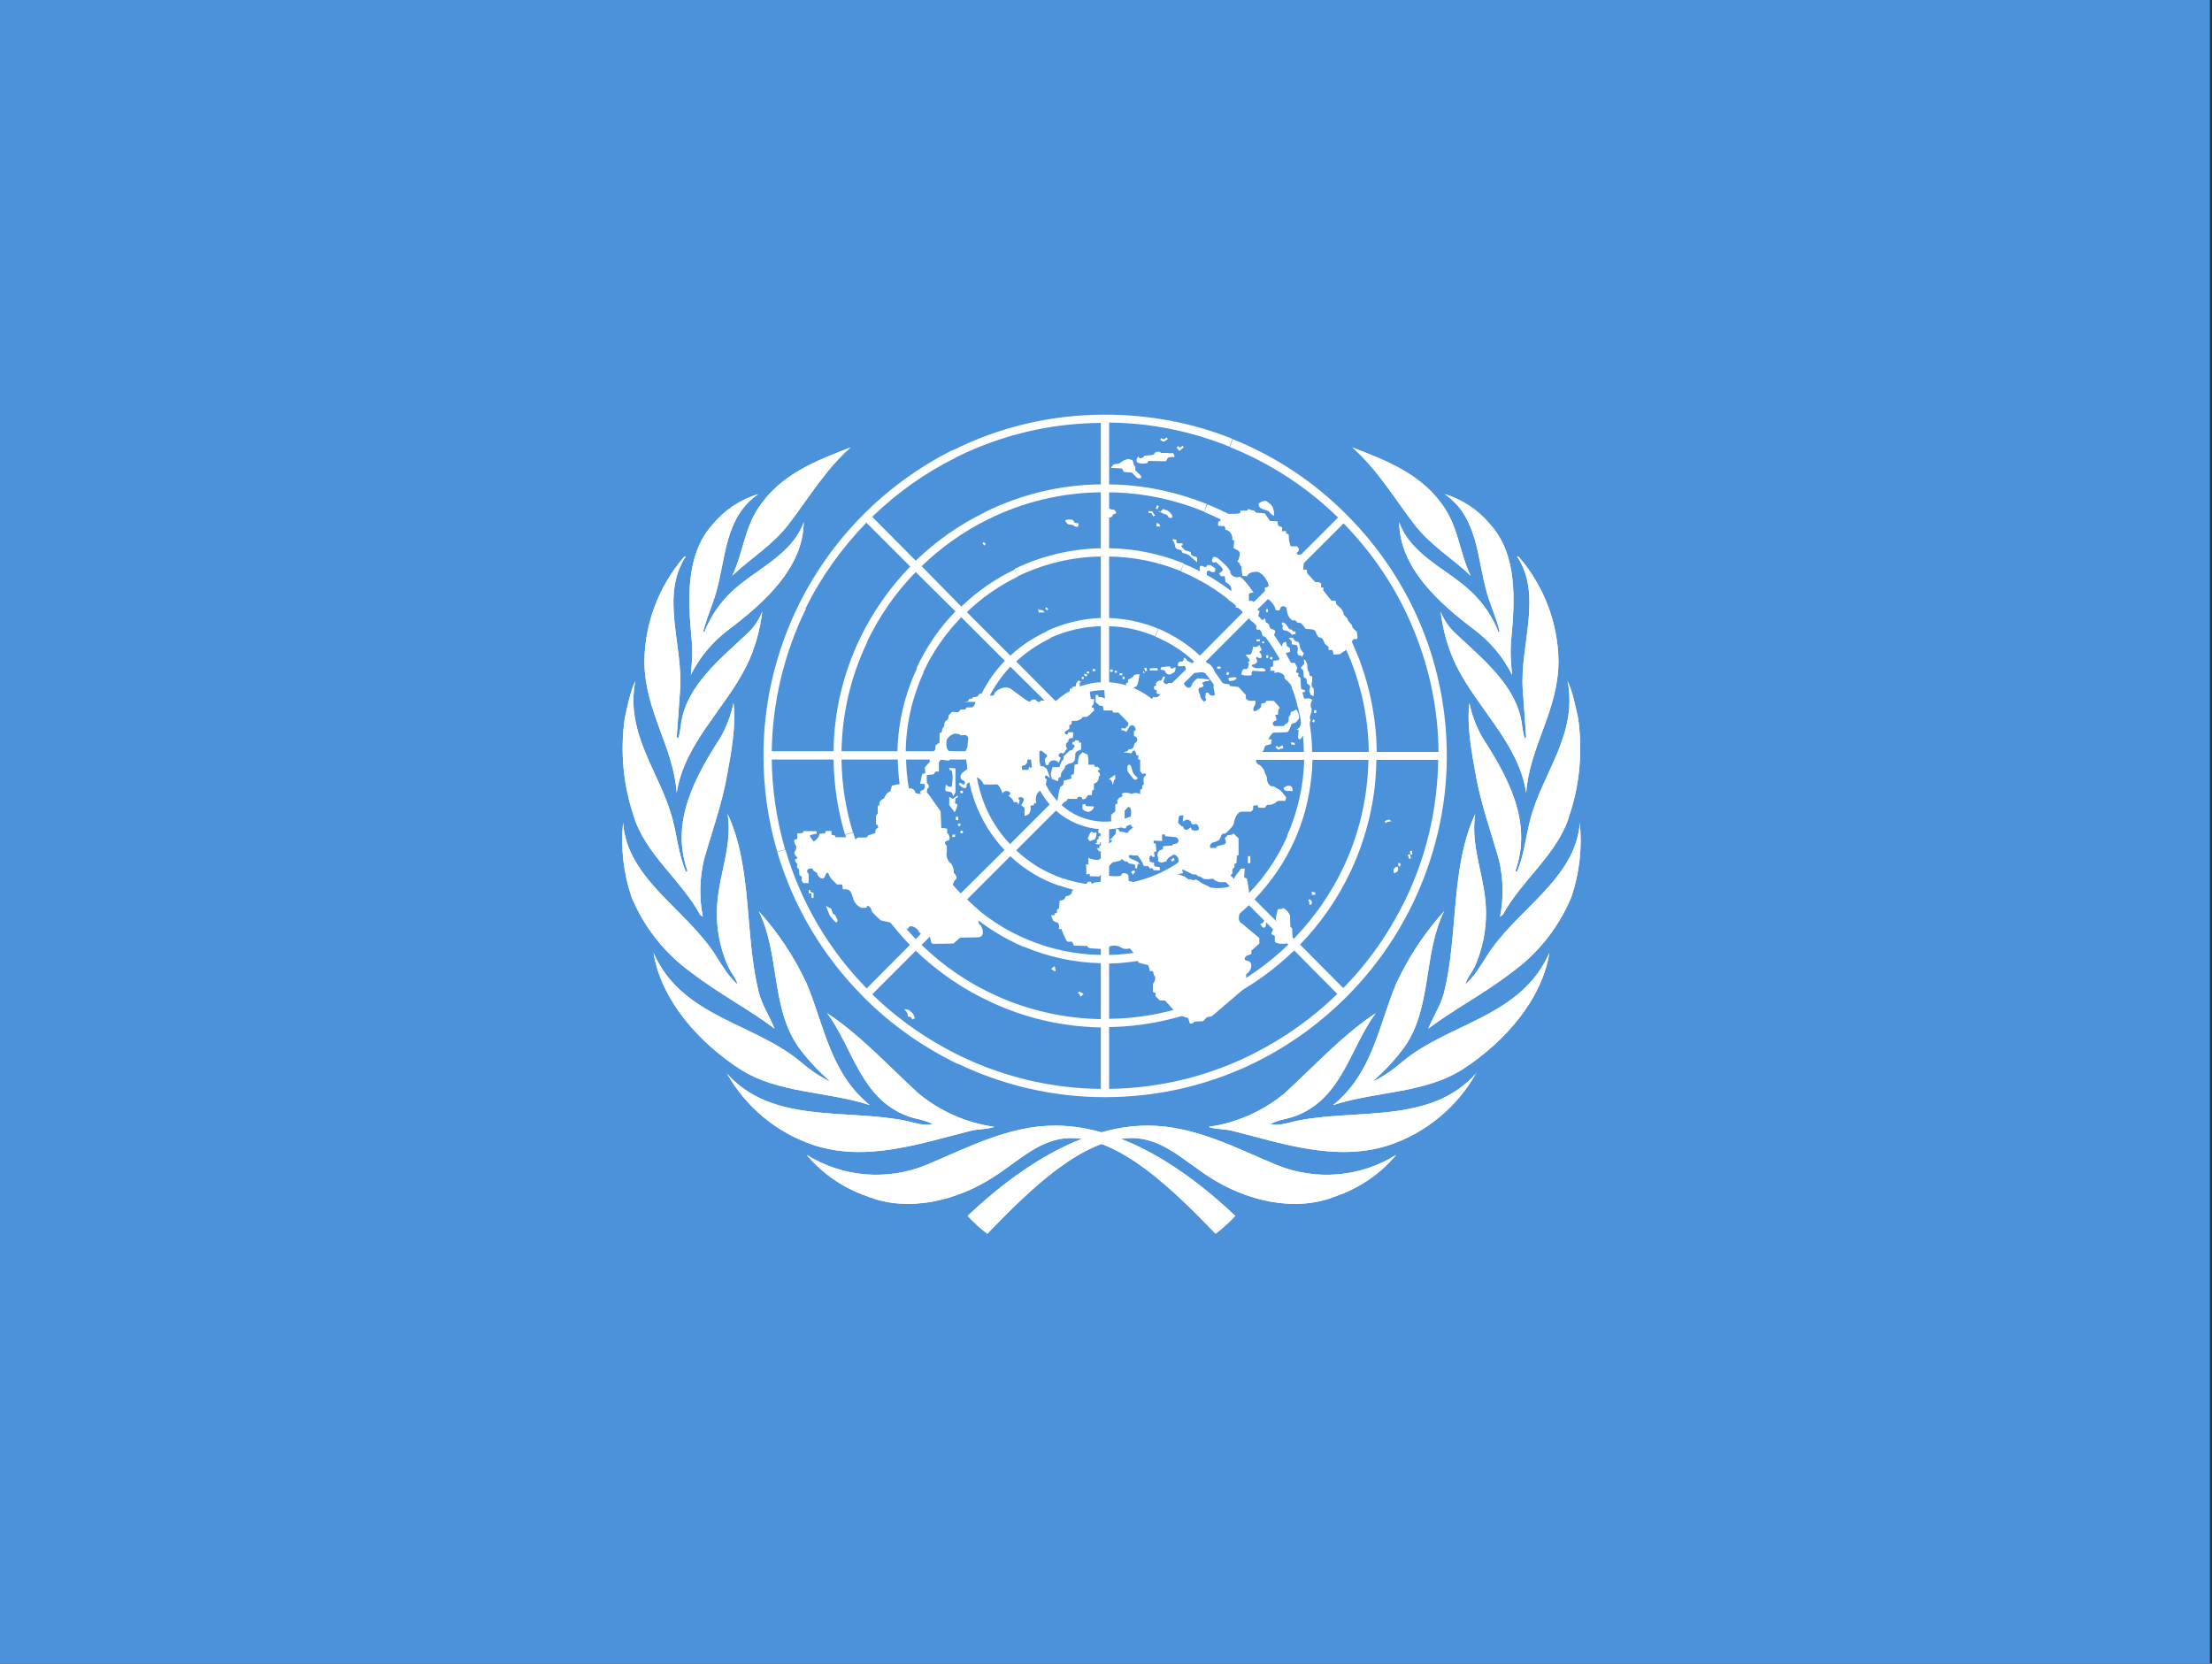<?xml version="1.0" encoding="utf-8"?>
<!-- Generator: Adobe Illustrator 26.3.1, SVG Export Plug-In . SVG Version: 6.00 Build 0)  -->
<svg version="1.1" id="flag-icons-un" xmlns="http://www.w3.org/2000/svg" xmlns:xlink="http://www.w3.org/1999/xlink" x="0px"
	 y="0px" viewBox="0 0 640.6 481.9" style="enable-background:new 0 0 640.6 481.9;" xml:space="preserve">
<rect x="0" y="0" width="640.6" height="481.9" fill="#333333" stroke="none"/>
<style type="text/css">
	.st0{fill-rule:evenodd;clip-rule:evenodd;fill:#4B92DB;}
	.st1{fill:#FFFFFF;}
</style>
<path class="st0" d="M0,0h640v481.9H0V0z"/>
<g transform="matrix(.6 0 0 .6 -40.6 0)">
	<path id="a" class="st1" d="M663.9,587c-2.9,3.1-6.1,6-9.5,8.6c-21.2-22-46.2-46.2-69.9-46.2c-14.7,0-25.2,11.2-37.6,19
		c-17.1,11-40.6,17.2-60.7,9.1c-11.4-3.9-21.5-10.8-29.2-20c17.3,10.8,38.6,12.6,57.5,5c19.7-8.2,39.9-19.1,62.4-19.1
		C610.1,543.4,641.7,565.9,663.9,587L663.9,587z M418.3,518c22,25,57.9,17,87.2,23.2c4.1,1,8,2.3,12.4,1.6c-3.5-2.2-8.2-2.5-12.2-4
		c-22.8-8.6-26.3-33-38.8-49.7c16,10.6,29.1,25,44,38.7c10.5,8.7,23.2,14.3,36.7,16.2c-3.2,1.2-7.4,1-11,1.8c-24,6-50.6,15.4-76.2,7
		c-17.9-6-32.8-18.4-42-34.8H418.3z M383.1,460c13.7,31.1,48.2,33.6,71,52.6c4.1,3.6,8.6,6.7,13.5,9.2l0.3-0.2
		c-5.6-4.9-10.7-10.4-15.1-16.5c-13.1-19-8.8-45-18.9-65.2c9.4,10.4,17.2,22.2,23.1,34.9c8.5,20.2,11.4,43.3,30.5,58.7
		c-20.7-6.8-44.5-5.5-63-17.6C404.9,503.1,386.8,482.9,383.1,460L383.1,460z M368.4,397.2c2,27.4,31,42,45,64.5
		c3,4.8,6,9.8,10.3,13.6c-0.7-2.9-3-5.5-4.4-8.3c-4.6-10.1-6.4-21.3-5.3-32.3c1.3-14,7.1-27,4.9-41.7c12,25.9,8.1,58.2,15,86.1
		c1.6,6.2,5.3,11.6,7.6,17.5c-11.7-9-27.1-17-40-27c-12.9-9.2-22.9-21.9-29-36.5C368.6,421.6,367.2,409.3,368.4,397.2L368.4,397.2z
		 M369.2,346.8c1.4-6.1,2.5-12.4,5.1-18c-5,25.8,12.2,44.4,18,66.8c2.2,8.4,3,17.3,6.4,25.2c0.3,0.1,0.6-0.2,0.8-0.4
		c-8.5-23.8,4-45.8,16-64.5c2.9-5.1,5-10.7,6.2-16.5c1.3,10.8-1,23.2-3,34.3c-2.5,14.3-7.4,27.7-11.3,41.5c-2.1,9-2.3,18.3-0.5,27.4
		l-1.3-1c-9-16.6-26.8-29.6-32.1-47.8C368.4,378.7,367,362.6,369.2,346.8L369.2,346.8z M378.7,319c0.3-18.4,7-36,19-50
		c0.3-0.2,0.6-0.5,1-0.4c-12.6,19-1.1,43.2-2.8,64.9l-1.6,22.2c0.2,0.2,0.2,0.9,0.8,0.6c0.8-2.5,1-5.1,1.4-7.7
		c3-18,18.8-30.4,32.1-43c3.1-2.9,5.5-6.5,7-10.4c-1.1,9-3.6,18.1-7.6,26.2c-10.3,20.8-30.1,37.6-33.7,61.3
		C392.6,360,378.7,343.1,378.7,319L378.7,319z M411.7,253.1c5.7-6.9,13.4-12,22-14.6c-16.5,11.3-15.6,31.4-20.6,48.2
		c-1.8,6.1-4.5,11.9-6,18.2l0.5,0.4c2.9-7.6,7.6-14.4,13.5-19.9c11.5-10.8,28.8-17.4,34.5-33.3c-0.3,22.1-19.1,38.9-36.3,51.9
		c-7.7,5.8-13.9,13.2-18.2,21.8c0.6-6,1-11.2,0.4-17.1C399.7,289.4,398.5,267.7,411.7,253.1L411.7,253.1z M478.2,216
		c-12.1,10.7-20.2,24.4-29.6,36.7c-7.7,10.3-18.4,16.6-27.5,25.2c5-10.2,5.8-22,12.1-31.9C443.9,229,461.7,222.4,478.2,216z"/>
	<g transform="matrix(-1 0 0 1 1202.2 0)">
		<path id="a_00000103971726086669866320000012104316211457003140_" class="st1" d="M538.3,587c2.9,3.1,6.1,6,9.5,8.6
			c21.2-22,46.2-46.2,69.9-46.2c14.7,0,25.2,11.2,37.6,19c17.1,11,40.6,17.2,60.7,9.1c11.4-3.9,21.5-10.8,29.2-20
			c-17.3,10.8-38.6,12.6-57.5,5c-19.7-8.2-39.9-19.1-62.4-19.1C592.1,543.4,560.5,565.9,538.3,587L538.3,587z M783.9,518
			c-22,25-57.9,17-87.2,23.2c-4.1,1-8,2.3-12.4,1.6c3.5-2.2,8.2-2.5,12.2-4c22.8-8.6,26.3-33,38.8-49.7c-16,10.6-29.1,25-44,38.7
			c-10.5,8.7-23.2,14.3-36.7,16.2c3.2,1.2,7.4,1,11,1.8c24,6,50.6,15.4,76.2,7c17.9-6,32.8-18.4,42-34.8H783.9z M819.1,460
			c-13.7,31.1-48.2,33.6-71,52.6c-4.1,3.6-8.6,6.7-13.5,9.2l-0.3-0.2c5.6-4.9,10.7-10.4,15.1-16.5c13.1-19,8.8-45,18.9-65.2
			c-9.4,10.4-17.2,22.2-23.1,34.9c-8.5,20.2-11.4,43.3-30.5,58.7c20.7-6.8,44.5-5.5,63-17.6C797.3,503.1,815.4,482.9,819.1,460
			L819.1,460z M833.8,397.2c-2,27.4-31,42-45,64.5c-3,4.8-6,9.8-10.3,13.6c0.7-2.9,3-5.5,4.4-8.3c4.6-10.1,6.4-21.3,5.3-32.3
			c-1.3-14-7.1-27-4.9-41.7c-12,25.9-8.1,58.2-15,86.1c-1.6,6.2-5.3,11.6-7.6,17.5c11.7-9,27.1-17,40-27c12.9-9.2,22.9-21.9,29-36.5
			C833.6,421.6,835,409.3,833.8,397.2L833.8,397.2z M833,346.8c-1.4-6.1-2.5-12.4-5.1-18c5,25.8-12.2,44.4-18,66.8
			c-2.2,8.4-3,17.3-6.4,25.2c-0.3,0.1-0.6-0.2-0.8-0.4c8.5-23.8-4-45.8-16-64.5c-2.9-5.1-5-10.7-6.2-16.5c-1.3,10.8,1,23.2,3,34.3
			c2.5,14.3,7.4,27.7,11.3,41.5c2.1,9,2.3,18.3,0.5,27.4l1.3-1c9-16.6,26.8-29.6,32.1-47.8C833.8,378.7,835.2,362.6,833,346.8
			L833,346.8z M823.5,319c-0.3-18.4-7-36-19-50c-0.3-0.2-0.6-0.5-1-0.4c12.6,19,1.1,43.2,2.8,64.9l1.6,22.2
			c-0.2,0.2-0.2,0.9-0.8,0.6c-0.8-2.5-1-5.1-1.4-7.7c-3-18-18.8-30.4-32.1-43c-3.1-2.9-5.5-6.5-7-10.4c1.1,9,3.6,18.1,7.6,26.2
			c10.3,20.8,30.1,37.6,33.7,61.3C809.6,360,823.5,343.1,823.5,319L823.5,319z M790.5,253.1c-5.7-6.9-13.4-12-22-14.6
			c16.5,11.3,15.6,31.4,20.6,48.2c1.8,6.1,4.5,11.9,6,18.2l-0.5,0.4c-2.9-7.6-7.6-14.4-13.5-19.9c-11.5-10.8-28.8-17.4-34.5-33.3
			c0.3,22.1,19.1,38.9,36.3,51.9c7.7,5.8,13.9,13.2,18.2,21.8c-0.6-6-1-11.2-0.4-17.1C802.5,289.4,803.7,267.7,790.5,253.1
			L790.5,253.1z M724,216c12.1,10.7,20.2,24.4,29.6,36.7c7.7,10.3,18.4,16.6,27.5,25.2c-5-10.2-5.8-22-12.1-31.9
			C758.3,229,740.5,222.4,724,216z"/>
	</g>
</g>
<g transform="matrix(.6 0 0 .6 -40.6 0)">
	<path id="a_00000172421490525824722020000016227568684497237927_" class="st1" d="M534.7,587c22.2-21.1,53.8-43.6,87-43.6
		c22.5,0,42.7,10.9,62.4,19.1c18.9,7.6,40.2,5.8,57.5-5c-7.7,9.2-17.8,16.1-29.2,20c-20.1,8.1-43.6,1.9-60.7-9.1
		c-12.4-7.8-22.9-19-37.6-19c-23.7,0-48.7,24.2-69.9,46.2C540.8,593,537.6,590.1,534.7,587L534.7,587z M780.2,518
		c-9.2,16.4-24.1,28.8-42,34.8c-25.6,8.4-52.2-1-76.2-7c-3.6-0.8-7.8-0.6-11-1.8c13.5-1.9,26.2-7.5,36.7-16.2
		c14.9-13.7,28-28.1,44-38.7c-12.5,16.7-16,41.1-38.8,49.7c-4,1.5-8.7,1.8-12.2,4c4.4,0.7,8.3-0.6,12.4-1.6
		c29.3-6.2,65.2,1.8,87.2-23.2H780.2z M815.5,460c-3.7,22.9-21.8,43.1-41.4,55.9c-18.5,12.1-42.3,10.8-63,17.6
		c19.1-15.4,22-38.5,30.5-58.7c5.9-12.7,13.7-24.5,23.1-34.9c-10.1,20.2-5.8,46.2-18.9,65.2c-4.4,6.1-9.5,11.6-15.1,16.5l0.3,0.2
		c4.9-2.5,9.4-5.6,13.5-9.2C767.3,493.6,801.8,491.1,815.5,460L815.5,460z M830.2,397.2c1.2,12.1-0.2,24.4-4.1,35.9
		c-6.1,14.6-16.1,27.3-29,36.5c-12.9,10-28.3,18-40,27c2.3-5.9,6-11.3,7.6-17.5c6.9-27.9,3-60.2,15-86.1
		c-2.2,14.7,3.6,27.7,4.9,41.7c1.1,11-0.7,22.2-5.3,32.3c-1.4,2.8-3.7,5.4-4.4,8.3c4.3-3.8,7.3-8.8,10.3-13.6
		C799.2,439.2,828.2,424.6,830.2,397.2L830.2,397.2z M829.4,346.8c2.2,15.8,0.8,31.9-4.3,47C819.8,412,802,425,793,441.6l-1.3,1
		c1.8-9.1,1.6-18.4-0.5-27.4c-3.9-13.8-8.8-27.2-11.3-41.5c-2-11.1-4.3-23.5-3-34.3c1.2,5.8,3.3,11.4,6.2,16.5
		c12,18.7,24.5,40.7,16,64.5c0.2,0.2,0.5,0.5,0.8,0.4c3.4-7.9,4.2-16.8,6.4-25.2c5.8-22.4,23-41,18-66.8
		C826.9,334.4,828,340.7,829.4,346.8L829.4,346.8z M819.9,319c0,24.1-13.9,41-15.6,63.7c-3.6-23.7-23.4-40.5-33.7-61.3
		c-4-8.1-6.5-17.2-7.6-26.2c1.5,3.9,3.9,7.5,7,10.4c13.3,12.6,29.1,25,32.1,43c0.4,2.6,0.6,5.2,1.4,7.7c0.6,0.3,0.6-0.4,0.8-0.6
		l-1.6-22.2c-1.7-21.7,9.8-45.9-2.8-64.9c0.4-0.1,0.7,0.2,1,0.4C812.9,283,819.6,300.6,819.9,319L819.9,319z M786.9,253.1
		c13.2,14.6,12,36.3,10.2,55.6c-0.6,5.9-0.2,11.1,0.4,17.1c-4.3-8.6-10.5-16-18.2-21.8c-17.2-13-36-29.8-36.3-51.9
		c5.7,15.9,23,22.5,34.5,33.3c5.9,5.5,10.6,12.3,13.5,19.9l0.5-0.4c-1.5-6.3-4.2-12.1-6-18.2c-5-16.8-4.1-36.9-20.6-48.2
		C773.5,241.1,781.2,246.2,786.9,253.1L786.9,253.1z M765.4,246c6.3,9.9,7.1,21.7,12.1,31.9c-9.1-8.6-19.8-14.9-27.5-25.2
		c-9.4-12.3-17.5-26-29.6-36.7C736.9,222.4,754.7,229,765.4,246z"/>
	<g transform="matrix(-1 0 0 1 1202.2 0)">
		<path id="a_00000177449154249311358360000014633094122064713127_" class="st1" d="M667.5,587c-22.2-21.1-53.8-43.6-87-43.6
			c-22.5,0-42.7,10.9-62.4,19.1c-18.9,7.6-40.2,5.8-57.5-5c7.7,9.2,17.8,16.1,29.2,20c20.1,8.1,43.6,1.9,60.7-9.1
			c12.4-7.8,22.9-19,37.6-19c23.7,0,48.7,24.2,69.9,46.2C661.4,593,664.6,590.1,667.5,587L667.5,587z M422,518
			c9.2,16.4,24.1,28.8,42,34.8c25.6,8.4,52.2-1,76.2-7c3.6-0.8,7.8-0.6,11-1.8c-13.5-1.9-26.2-7.5-36.7-16.2
			c-14.9-13.7-28-28.1-44-38.7c12.5,16.7,16,41.1,38.8,49.7c4,1.5,8.7,1.8,12.2,4c-4.4,0.7-8.3-0.6-12.4-1.6
			c-29.3-6.2-65.2,1.8-87.2-23.2H422z M386.7,460c3.7,22.9,21.8,43.1,41.4,55.9c18.5,12.1,42.3,10.8,63,17.6
			c-19.1-15.4-22-38.5-30.5-58.7c-5.9-12.7-13.7-24.5-23.1-34.9c10.1,20.2,5.8,46.2,18.9,65.2c4.4,6.1,9.5,11.6,15.1,16.5l-0.3,0.2
			c-4.9-2.5-9.4-5.6-13.5-9.2C434.9,493.6,400.4,491.1,386.7,460L386.7,460z M372,397.2c-1.2,12.1,0.2,24.4,4.1,35.9
			c6.1,14.6,16.1,27.3,29,36.5c12.9,10,28.3,18,40,27c-2.3-5.9-6-11.3-7.6-17.5c-6.9-27.9-3-60.2-15-86.1
			c2.2,14.7-3.6,27.7-4.9,41.7c-1.1,11,0.7,22.2,5.3,32.3c1.4,2.8,3.7,5.4,4.4,8.3c-4.3-3.8-7.3-8.8-10.3-13.6
			C403,439.2,374,424.6,372,397.2L372,397.2z M372.8,346.8c-2.2,15.8-0.8,31.9,4.3,47c5.3,18.2,23.1,31.2,32.1,47.8l1.3,1
			c-1.8-9.1-1.6-18.4,0.5-27.4c3.9-13.8,8.8-27.2,11.3-41.5c2-11.1,4.3-23.5,3-34.3c-1.2,5.8-3.3,11.4-6.2,16.5
			c-12,18.7-24.5,40.7-16,64.5c-0.2,0.2-0.5,0.5-0.8,0.4c-3.4-7.9-4.2-16.8-6.4-25.2c-5.8-22.4-23-41-18-66.8
			C375.3,334.4,374.2,340.7,372.8,346.8L372.8,346.8z M382.3,319c0,24.1,13.9,41,15.6,63.7c3.6-23.7,23.4-40.5,33.7-61.3
			c4-8.1,6.5-17.2,7.6-26.2c-1.5,3.9-3.9,7.5-7,10.4c-13.3,12.6-29.1,25-32.1,43c-0.4,2.6-0.6,5.2-1.4,7.7c-0.6,0.3-0.6-0.4-0.8-0.6
			l1.6-22.2c1.7-21.7-9.8-45.9,2.8-64.9c-0.4-0.1-0.7,0.2-1,0.4C389.3,283,382.6,300.6,382.3,319L382.3,319z M415.3,253.1
			c-13.2,14.6-12,36.3-10.2,55.6c0.6,5.9,0.2,11.1-0.4,17.1c4.3-8.6,10.5-16,18.2-21.8c17.2-13,36-29.8,36.3-51.9
			c-5.7,15.9-23,22.5-34.5,33.3c-5.9,5.5-10.6,12.3-13.5,19.9l-0.5-0.4c1.5-6.3,4.2-12.1,6-18.2c5-16.8,4.1-36.9,20.6-48.2
			C428.7,241.1,421,246.2,415.3,253.1L415.3,253.1z M436.8,246c-6.3,9.9-7.1,21.7-12.1,31.9c9.1-8.6,19.8-14.9,27.5-25.2
			c9.4-12.3,17.5-26,29.6-36.7C465.3,222.4,447.5,229,436.8,246z"/>
	</g>
</g>
<path class="st1" d="M409,262l-2.1-1.2c-4.6,9.4-10.6,18-17.9,25.4l-12.5-12.6c6-6.2,11-13.4,14.7-21.3l-2.1-1.2
	c-3.6,7.7-8.5,14.7-14.4,20.8l-11.4-11.4c4.8-5,8.8-10.8,11.6-17.1l-2.1-1.2c-2.7,6.1-6.5,11.8-11.2,16.6l-12.5-12.5
	c3.4-3.7,6.2-7.9,8-12.6l-2.1-1.2c-1.7,4.4-4.3,8.5-7.6,12l-11.5-11.4c3.2-3.6,5.1-8.2,5.4-13h16.2c-0.1,4.2-1,8.4-2.5,12.4l2.1,1.2
	c1.7-4.3,2.7-8.9,2.8-13.6h17.8c-0.2,7.6-1.9,15.1-5,22.1l2.2,1.2c3.3-7.3,5-15.3,5.2-23.3h16.2c-0.2,10.7-2.6,21.3-7.2,31l2.1,1.2
	c4.7-10.1,7.3-21.1,7.4-32.2h17.9c-0.2,14.1-3.4,28-9.6,40.7L409,262c6.5-13.4,10-28.1,10-43c0-12.7-2.4-25.3-7.2-37.1l-2.2,1
	c4.5,11.1,6.9,22.9,7,34.9h-17.9c-0.1-9.6-2-19.1-5.5-28l-2.2,1c3.4,8.6,5.3,17.7,5.4,27H380c-0.1-7-1.5-14-4-20.6l-2.2,1
	c2.4,6.3,3.7,12.9,3.8,19.6H360c-0.1-4.3-0.9-8.6-2.4-12.6l-2.2,1c1.3,3.7,2.1,7.6,2.2,11.6h-16.2c-0.3-4.8-2.2-9.4-5.4-13
	l11.5-11.5c3.5,3.7,6.2,8,7.9,12.8l2.2-0.9c-1.8-5.1-4.7-9.7-8.4-13.6l12.6-12.6c5.3,5.5,9.5,12.1,12.2,19.2l2.2-1
	c-2.9-7.4-7.3-14.2-12.8-19.9l11.5-11.4c7,7.2,12.4,15.7,16.1,25l2.2-1c-3.8-9.6-9.5-18.3-16.7-25.7l12.6-12.6
	c8.8,9,15.8,19.6,20.5,31.3l2.2-1c-5-12.3-12.4-23.4-21.8-32.8c-9.4-9.5-20.6-16.9-33-21.9l-0.8,2.3c11.7,4.7,22.3,11.6,31.3,20.4
	l-12.6,12.6c-7.3-7-15.8-12.6-25.2-16.4l-1,2.2c9.1,3.7,17.4,9.1,24.5,16l-11.4,11.4c-5.5-5.3-11.9-9.5-19-12.4l-0.8,2.2
	c6.7,2.8,12.8,6.8,18,11.8l-12.5,12.6c-3.5-3.3-7.6-5.9-12-7.8l-0.9,2.3c4.1,1.7,7.9,4.1,11.2,7.2L334.2,203
	c-3.6-3.2-8.2-5.1-13-5.4v-16.2c4.6,0.1,9.1,1.1,13.3,2.9l0.9-2.2c-4.5-1.9-9.3-2.9-14.2-3.1v-17.8c7.1,0.1,14.1,1.5,20.7,4.2
	l0.9-2.2c-6.9-2.8-14.2-4.3-21.6-4.4v-16.2c9.4,0.1,18.8,2,27.5,5.6l0.8-2.2c-9-3.6-18.6-5.6-28.3-5.7v-17.9c12,0.1,23.8,2.5,34.9,7
	l0.8-2.3c-11.7-4.7-24.3-7-36.9-7c-15.3,0-30.5,3.5-44.2,10.4l1,2c13.1-6.5,27.4-9.9,42-10v17.8c-11.7,0.1-23.2,2.9-33.7,8.1l1.1,2
	c10.1-5,21.3-7.7,32.6-7.8v16.2c-8.7,0.2-17.2,2.2-25,6l1,2.1c7.5-3.6,15.7-5.6,24-5.7V179c-5.4,0.2-10.8,1.5-15.7,3.8l1,2
	c4.6-2.1,9.6-3.3,14.7-3.4v16.2c-2.4,0.1-4.8,0.7-7,1.6l1,2c2.3-0.9,4.7-1.3,7.2-1.3c5,0,9.8,2,13.4,5.5c3.6,3.6,5.6,8.5,5.6,13.6
	c0,10.5-8.5,19-19,19l0,0c-5,0-9.9-2-13.4-5.6c-3.6-3.5-5.6-8.4-5.6-13.4c0-5.1,2-9.9,5.6-13.5c1.8-1.8,3.9-3.2,6.2-4.1l-1.1-2.1
	c-2.2,0.9-4.2,2.2-6,3.8l-11.4-11.5c2.9-2.7,6.3-5,9.9-6.7l-1.1-2c-3.8,1.8-7.4,4.1-10.5,7L280,177.3c4.4-4.2,9.4-7.7,14.8-10.3
	l-1-2c-5.7,2.7-10.9,6.4-15.4,10.7L266.9,164c5.7-5.5,12.2-10.1,19.3-13.6l-1-2c-7.4,3.6-14.1,8.3-20,14l-12.6-12.7
	c7.2-7,15.4-12.8,24.3-17.2l-1.1-2.1c-19.3,9.7-34.9,25.4-44.5,44.8l2,1c4.5-9.1,10.5-17.5,17.6-24.8l12.7,12.7
	c-5.9,6.1-10.8,13.1-14.5,20.7l2,1.1c3.6-7.5,8.3-14.3,14.1-20.2l11.5,11.4c-4.7,4.8-8.5,10.4-11.3,16.5l2,1.1
	c2.7-5.9,6.5-11.3,11-15.9l12.6,12.6c-3.3,3.4-5.9,7.4-7.8,11.8l2.1,1.2c1.7-4.2,4.2-8,7.3-11.3l11.5,11.4
	c-3.2,3.6-5.1,8.2-5.4,13.1h-16.2c0.1-4.5,1.1-9,2.8-13.2l-2-1.2c-2,4.6-3,9.4-3.2,14.4h-17.8c0.1-7.9,1.9-15.7,5.2-22.9l-2-1
	c-3.5,7.5-5.4,15.6-5.6,23.9h-16.2c0.2-11,2.7-21.8,7.5-31.7l-2.1-1.1c-4.9,10.2-7.6,21.4-7.7,32.8h-17.9
	c0.2-14.3,3.6-28.4,9.9-41.3l-2.1-1.1c-6.7,13.6-10.2,28.5-10.2,43.6c0,9.4,1.3,18.8,4,27.9l2.3-0.6c-2.5-8.5-3.8-17.3-3.9-26.1
	h17.9c0.1,7.4,1.2,14.7,3.3,21.7l2.3-0.6c-2.1-6.8-3.2-13.9-3.3-21.1H260c0.1,5.8,1,11.6,2.8,17.2l2.4-0.6c-1.7-5.4-2.7-11-2.8-16.6
	H280c0.1,4.2,0.9,8.3,2.3,12.2l2.3-0.6c-1.3-3.7-2.1-7.6-2.2-11.6h16.2c0.3,4.8,2.2,9.4,5.4,13l-11.5,11.5
	c-3.5-3.7-6.2-8.1-7.9-12.9l-2.3,0.6c1.9,5.2,4.8,10,8.6,14l-12.7,12.6c-6-6.3-10.5-13.9-13.2-22.2l-2.4,0.6
	c2.8,8.7,7.6,16.7,14,23.3L265.2,272c-8.4-8.7-14.6-19.2-18.1-30.8l-2.3,0.6c3.6,12,10,22.9,18.7,31.9L251,286.3
	c-11-11.2-19.1-25-23.5-40.1l-2.4,0.6c4.7,15.9,13.3,30.3,25,42c7.9,8,17.2,14.5,27.3,19.4l1.2-2.1c-9.6-4.6-18.4-10.7-26-18.1
	l12.6-12.6c6.5,6.2,13.9,11.3,22.1,15l1.2-2c-8-3.6-15.3-8.6-21.6-14.7l11.4-11.4c5.3,5.1,11.5,9.1,18.2,12l1.2-2.1
	c-6.6-2.7-12.6-6.7-17.7-11.6l12.6-12.6c4,3.8,8.8,6.7,14,8.5l1.1-2.1c-5-1.7-9.6-4.5-13.4-8.1l11.5-11.5c3.6,3.2,8.2,5.1,13,5.4
	v16.2c-3.7-0.1-7.5-0.8-11-2l-1.3,2c3.9,1.4,8.1,2.3,12.3,2.4v17.8c-7.2-0.1-14.4-1.6-21.1-4.4l-1.2,2c7.1,3,14.6,4.6,22.3,4.8v16.2
	c-10.5-0.2-20.8-2.5-30.3-6.8l-1.2,2c9.9,4.6,20.6,7,31.5,7.2v17.8c-13.9-0.1-27.6-3.3-40.2-9.3l-1.2,2c13.3,6.4,27.9,9.7,42.6,9.7
	c15.8,0,31-3.7,44.6-10.6l-1.2-2.2c-13.1,6.7-27.5,10.2-42.2,10.4v-17.9c11.8-0.2,23.4-3,34-8.3l-1-2.1c-10.3,5.1-21.5,7.9-33,8v-16
	c8.9-0.2,17.6-2.4,25.6-6.4l-1.1-2.1c-7.6,3.8-16,5.8-24.5,6v-17.8c5.7-0.2,11.2-1.5,16.3-4l-1-2.2c-4.8,2.3-10,3.6-15.3,3.8v-16.2
	c4.8-0.3,9.4-2.2,13-5.4l11.5,11.5c-2.8,2.6-5.9,4.7-9.3,6.3l1.1,2.2c3.6-1.8,7-4,9.9-6.8l12.6,12.5c-4.2,4.1-9,7.5-14.3,10.1l1,2.1
	c5.5-2.7,10.6-6.3,15-10.5l11.4,11.4c-5.6,5.4-12,10-19,13.5l1.2,2.1c7.2-3.6,13.7-8.3,19.5-13.9l12.5,12.6
	c-7.1,6.9-15.1,12.6-23.9,17.1l1.2,2.2c9.4-4.8,17.9-11,25.3-18.4C397.7,281,404.2,271.9,409,262z"/>
<path class="st1" d="M325.7,196h-0.6v0.7h0.6V196z M324.2,195h0.8v0.6h-0.8V195z M322.8,194.8l0.6,0.1l0.1-0.6h-0.7V194.8z
	 M322.2,194.6h-0.7v-0.7l0.8,0.1L322.2,194.6z M316.4,193.8h0.8v0.6h-0.8V193.8z M314.7,195l0.7,0.1v-0.6h-0.6L314.7,195z
	 M314.7,196l-0.7-0.3v-0.6l0.9,0.3L314.7,196z M313.3,196.7v-0.6l0.5-0.1l0.1,0.6L313.3,196.7z M234.7,258.3v-0.5h-0.5v1h0.8v1.3
	h0.6v-1.5L234.7,258.3z M242.2,267.3l-1-1l-0.9-1.1l-0.4-1l-0.7-1.8l1.5,0.8l0.5,1.4l0.7,0.5l0.7,1.5L242.2,267.3z M262.9,294.4
	l-0.1-0.9l-0.9-1.2l1.3,0.2l1.2,1.1l0.6,1.3l-0.8,0.4l-0.3-0.6L262.9,294.4z M316.9,202.5h-1l-0.3-2.2l0.6-0.4v-1.1h-3.5v-1.1
	l0.4-0.3l-0.8-0.3l-0.6,0.8l-0.2,0.9l-1,0.2v0.5h-0.7v1.3l-2.8,2.3l-5.6-0.2c-0.3,1-1.3,0-1.3,0c-0.3-0.7-1.6,0-1.6,0
	c0,1-2-0.6-2-0.6l-3.4-2.5c-2-1.8-5,0.5-5.1,1c0,1.4-2.3,0.3-2.3,0.3s-2-0.6-2.3,0.2s-1.6,0.6-1.6,0.6l-0.2,0.4l-1,0.2l-0.2,0.6
	l-1.2,0.2h3c0.8-0.2-0.3,1.7-0.8,1.6H280l-0.5,0.6h-1.3l-0.6,0.8l-1.9-0.1c0,0-1,0.9-1,1.2c0.1,0.3-0.2,1.2-0.5,1.2s-0.9,1-0.7,1.2
	c0.2,0.3-0.6,1.3-0.6,1.3l-0.2,1l-0.6,0.3v2.7l-1.2,0.8v1.2l-1.8,2l0.2,1.5l-1.5,1.7l0.2,1.6l-0.9,0.3l-0.2,0.7l-0.4,2.1l1,0.1
	c0.5-0.2,0.4,1.3,0,1.6c-0.4,0.2-1.5,0.6-0.9,1s-1.6,0.3-1.6-0.3c0-0.7-1.2-1.2-1.5-1s-0.8-0.9-0.8-0.9c-1-1-4.4,0.1-4.4,0.1
	l-0.5,1.7c-1.1,0.1-1.8,2-1.8,2c-1,0.3-1.6,1.4-1.3,1.7s-0.5,0.4-0.5,0.4v2.2l-0.5,0.7v2.5c0.7,0,0.6,1,0.6,1
	c-1,0.2-0.8,1.5-0.8,1.5l-2.1,0.7l-0.4,0.6h-2.6l-0.7,0.6l-0.7-0.7h-5l-0.2-0.5l-1-0.2v-1.1h-1.6l-0.3,0.7l-1.6,0.1
	c0.1,1-1.6,2.5-1.8,2.1s-1.3-1.5-0.8-1.7c0.6-0.2,1.2-0.3,1.8-0.4v-0.7l-3.7-0.1l-0.4,0.6l-1.5,0.1v1.6l-0.7,0.2
	c-0.5,0.3,0.1,1.4,0.1,1.4c0.7,0.7,0,1.9,0,1.9c-0.7,0.6,0.4,1.7,0.4,1.7c0.8,0.2-0.5,0.8-0.5,0.8c0.2,1,0.8,1.3,0.8,1.3
	c-0.6,1,0.4,1.5,0.4,1.5l0.1,1.7l0.7,0.4v1.2l0.4,0.7h1.6v-2.6c-1.5-1.6,1.1-2,1.2-1.4c0.1,0.6,1.2,1,1.2,1c0.2,1.5,2,2.4,2.4,0.8
	c0.5-1.5,1-0.6,1.2,0.1c0.3,0.8,2.2,2.5,2.2,2.5h1.5l0.2,1.4c1.7-0.1,2.2,0,2.9,2.4c0.3,1.4,1.3,2.5,2.6,3l1.4-0.1
	c0-1.3,1.4,0.2,1.4,0.8c0,0.6,2.7,2.9,2.7,2.9l2.7,0.6l2.5,2l1.9-0.2h0.8c0.5-1.7,2.9,0.1,3,0.7c0.2,0.6,1.8,1.7,2,1.2
	s1.3-0.2,1.5,1.3s1,1.2,1,1.2l5.6-0.1l2-1.7l5.1-0.1c2.6-0.1,1-3.7,0.5-3.7c-0.9-0.7,0.3-3.6,0.3-3.6l-7.3-6.8
	c-1.7,0-0.2-2.4-0.2-2.4c1.3-0.8-0.3-2.2-0.3-2.2c0.2-1.2-0.7-2.6-0.7-2.6c-1.8-1.2-1.3-3.5-1.3-3.5V245c-1.5-1.4,0.6-1.6,0.6-1.6
	c0.7-1.2-0.5-2.1-0.5-2.1V240l-1.7-0.2l-0.2-4.8l-3.6-5.1c-0.7-0.2-0.2-1.5-0.2-1.5c1-0.5-0.2-1.7-0.2-1.7v-2.2l2-0.2l0.5-0.8h1
	v-2.6c0.4-1.4,1.6-0.7,1.6-0.7l1.4,0.1l0.8-1.5l0.2-1.2h-1c-1.3-0.8-0.7-3.4-0.7-3.4c2-2.9,4.1-1.2,4.1-1.2l1.4-0.1
	c2.1,1.4,0.2,4,0.2,4c-0.4,0.6-0.2,2.5-0.2,2.5l0.5,3.3l-1.3,1c-1,0.7-1,2.1,0.1,2.4c0.8,0.1,0.5,2-0.7,0.7c-1.8,0,1,1.6,0.2,1.2
	c1.8,1,1.4-0.8,1.4-0.8l2.4-1.9c1-0.7,2.5,1.5,2.5,1.8s4,0.1,4,0.1c1,0.7,1.5,2.6,1.5,2.6c1-1.5,3.4-0.1,1.7,0.7
	c1.6,1,1.6,1.9,1.6,1.9c1.3-0.4,1.3,0.6,1.3,0.9l0.4-1.5c-1.5-1.1,2-1.5,1,0.5l-0.6,0.9l1,0.8v2.3c2.3-0.2,1.7-2.9,1.7-2.9l1-0.2
	c0-1,0.7-0.4,0.7-0.4c-0.7-3.4,1.6-4,1.6-4c1.3-0.4,1.4-3.1,1.4-3.1c-1-0.4-0.4-1.8,0.6-0.6s-0.6-2.4-0.6-2.4l-0.8-0.7l-1.1-0.1
	l-0.1-1.1h-1.8l-0.3,1.4l-0.7,0.2l-0.2-0.4l-0.3,1H296l-0.1-1.1l1-0.3l0.5-0.6l0.3-1.7h1.3l1.7-0.5c0-1.7,1-1.3,1-1.3l0.6,0.5
	l0.9,0.7v0.6l-0.5,0.3l-0.1,0.8l0.3,1.2h0.7c0.3-1.7,2.4-1.7,3-0.6l0.6-1.5c-1.4-0.7,0-1.8,0.4-1.3s1.3-1.3,1.3-1.3s0.7,1,0-0.3
	c-0.7-1.2,0.5-1.8,0.5-1.8c-0.2-1.2,1.3-1,1.3-1l0.1-1.7h-1.4c-0.3,1.4-1.5,0.1-0.9-0.2s1.2-0.9,1.2-0.9v-1l0.6-0.2l0.1-1h1.5
	l1.3-0.6l0.3-0.5l1.4-0.1l2-1.8l-0.2-0.8c-1.2,0,0-1,0-1L316.9,202.5L316.9,202.5z"/>
<path class="st1" d="M276.7,222.6l-1.8-0.2l0.1,0.7h0.5c0.8,1.4,0.1,4.8,0.1,4.8s-1.2,0.1-1.4-0.5c-0.2-0.6-0.7,1.3-0.3,1.7
	c0.4,0.3,1.8,0,2,1c0,1.2,0.8-0.6,0.8-0.6v-7L276.7,222.6z"/>
<path class="st1" d="M276.7,231.2l0.6-0.1l0.1-0.7l-1.5,1l-1-0.6v2.4l1.6,2.1l0.6-1.4l0.2-0.9l-0.7-0.3L276.7,231.2z M277.5,237.6
	v-1h-0.7v0.9L277.5,237.6z M276.6,242.4v-0.7l-0.8,0.1v0.7L276.6,242.4z M277.8,239.3c0.2,0,0.4-0.2,0.4-0.4s-0.2-0.4-0.4-0.4
	c-0.2,0-0.4,0.2-0.4,0.4v0.1C277.4,239.1,277.6,239.3,277.8,239.3z"/>
<circle class="st1" cx="278.5" cy="241" r="0.4"/>
<circle class="st1" cx="278.5" cy="229.4" r="0.4"/>
<path class="st1" d="M312.4,214.5l-1-0.1l-0.3,0.5h-0.5v0.8h0.5l0.1,0.6l-0.4,0.4l-0.2,0.5l-0.8,0.2l-1.8,1.7v0.8l-0.6,0.7l-0.6,1.6
	h-2l-0.5,1.9l0.3,1.5l1.8,0.7l0.2-1l0.6-0.3l0.1-1l0.4-0.7l0.6-0.7l0.2-0.8l1-0.6l1.2-0.3l0.5-0.6l0.2-1.2v-0.9l0.5-0.6l1.2-0.5v-2
	h-0.6L312.4,214.5z M315.2,221.4v-1.5l-0.2-1.3l-1.5-0.7l-1,1l-0.3,1.4v1l-1,0.2l-0.2,2.7l-0.8,0.3l0.1,1l-1,0.3l-1.2,0.3l-0.2,1.3
	l-0.8,0.5l-0.4,1.3l-0.5,2.9c0,0,1,1.7,1.4,0.9c0.5-0.8,1.3-1,1.3-1l0.3-0.6h2.7c0.2-1,1.5-0.6,1.5-0.1s1,0,1,0l0.7-1h1.1l0.1-1.3
	l0.5-0.3V227c1.6-0.5,1.4-2,1.4-2l0.4-0.5l-0.2-0.7c-0.8-0.3-0.4-1,0.1-0.8s-0.7-1-0.7-1c-0.6,0.6-1-0.5-1-0.5h-1.6L315.2,221.4z
	 M316.8,233.6c0,1.2-1.6,1.6-1.6,1.6l-1-0.3l-0.7-0.5V233l0.8-0.1l0.2,0.6L316.8,233.6L316.8,233.6z M322.2,227.1
	c0.2,1,0.2-1.4,0.6-1.3c0.4,0.1,0.1-1.4,0.1-1.4l-1.8,1.3C322,225.8,322.1,226.7,322.2,227.1L322.2,227.1z M327.5,221.9
	c0.4,0.9,0.3,2.2,1.8,3.2c0.5,0.3-0.3,1-0.8,0.7c-0.8-0.8-1.4-1.6-2-2.5V222C326.9,221.2,327.3,221.5,327.5,221.9z M327.8,252.9
	l0.3,0.5l0.7-1l-0.6-0.3l-0.7,0.5L327.8,252.9z M325,251v1.2 M339.4,249.6l0.8-0.5l-0.3-0.6l-0.8,0.5L339.4,249.6z M368.3,270.6
	l0.9,0.5v1.7c1.3,1.2,5.2,0.2,5.2-0.1l-0.2-3.8l-0.5-0.5l-0.1-2.5c0.4-1.3-2-3.2-2.1-2.8c-0.2,0.4-1.5,0-1.5,0.5
	c0,0.4-0.8,2.4-0.4,3.1s-0.3,0.7-0.4,1.4c-0.1,0.7-1.1,2-1,2.6L368.3,270.6z M366.1,266.6c-0.2,0.8-1,1.2-1.3,1
	c-0.4-0.4,0.5,0.4,0.7,0.8s0.8,0.4,1,0s0-1.3,0.3-1.7C367,266.3,366.2,266.2,366.1,266.6L366.1,266.6z M361.4,248h0.7v2h-0.7V248z
	 M371.8,228.6c-0.5-0.6,2-1.7,2.4-0.4c0.4,1.2,0,1-0.4,0.9S372.4,229.4,371.8,228.6z M373.9,215v0.6l1,0.2l0.1-0.6L373.9,215z
	 M369.4,216.6l0.8,0.5h0.3l0.6-0.4v0.2l0.6-0.2l-0.2-0.5v-0.3l-0.4,0.1l-0.7,0.5l-0.7-0.5L369.4,216.6z M375,192h-1.5
	c0,0,0.5,0.2-1-1.1c-1.3-1.3-2.2,0.3-2.2,0.3l-1.6,0.2v1.6l-0.8,0.3v1h1.2c0,0,0,1.1,0.3,0.6s2.8,0.1,2.6,1.4
	c-0.1,0.5,2.5,1.8,2.2,3.4c1.3,0.2,1,1.5,1,1.5l1.7,0.2l0.5-1l0.5,0.1v-0.6l-1.1-0.3l-0.2-3.3l-0.7-0.5l0.2-0.8l-0.8-0.3l0.4-1.3
	L375,192L375,192z M379.3,202.3h-0.8l-1.8,0.2l-1,2c0,0,0.5,0.3,1,1c0.3,0.7,0.5,4.8-0.7,5.5s0.1,0.3,0.1,0.3l-0.2,2.3
	c0.3,1,0.8,0.5,1.1,0c0.3-0.5,0.6-0.6,1-1.1s1-1.5,1.1-2.2s0.6-1.8,0.3-2.1c-0.3-0.3,0.3-1.7,0.3-1.7s0.4-0.8,0-1.6s0.1-1.8,0.4-2.2
	L379.3,202.3z M380.5,206.5l0.1-0.8h0.6v0.8H380.5z M380.5,209.3L380,209l0.3-0.6l0.5,0.3L380.5,209.3z M379.6,201.3l-0.4-1
	c0,0,0-0.8,0.2-1.2s-0.4-0.8-0.7-1c-0.3,0-0.2-0.8-0.3-1.2c0-0.4-0.8-0.7-0.8-0.7l-0.2-1.9c0-0.3-0.9-0.7-0.6-1l0.8-0.9
	c0.3-0.2-0.3-1.6,0.2-1.3s0.5,0.8,0.7,1.2s0,1.8,0.4,2.1c0.5,0.3,0,1.4,0.7,1.4c0.8,0,0.3,1.9,0.3,1.9s-0.2,1.4,0.3,1.5
	s0.2,2.5,0.2,2.5L379.6,201.3L379.6,201.3z M373.2,184.8c0.3,0.4,0.9,0.7,0.9,1.1c0,0.4-0.2,0.7,0.4,0.8s1,0,1.2,0.4
	c0.2,0.5,0.2,1.4,0,1.8c0,0.4,0.2,1,0.7,1s0.6,0,0.6,0.4c0,0.3,0.6-1.1,0.6-1.1c-0.5-0.4-1-1.3-1-1.3l-0.4-1.7c0-0.2-0.7-0.4-1-0.5
	c-0.3,0-0.8-1-0.8-1L373.2,184.8L373.2,184.8z M374.2,183.9c-0.3-0.4-0.6-0.7-1-0.9s-0.7-0.4-1.1-0.4s-0.7-0.3-0.7-0.7
	c0-0.1,0-0.2,0.1-0.3c0.2-0.4-0.3-0.6-0.3-1s0.3-0.4,0.8-0.1c0.5,0.3,0.4,0.4,0.8,0.9s0.6,1,1,0.9s0.7,0.9,1,0.6
	c0.5-0.3,0.4,0.7,0.4,0.7L374.2,183.9L374.2,183.9z M362.5,195.3c0.5,0.6-3,0.4-3,0s0.3-1.8,1.2-1.5c0.9,0.3,1-1.8,1-1.8
	s-0.8,0.1-0.1-0.3c0.7-0.4,0-1-0.3-1.3l-0.6-0.8h1.4c0.6-0.4,0.8-2.3,0.8-2.3c1.2,0.4,1.8-0.5,1.8-0.5l0.6,1.2c0.4,0.5-1,0.7-0.5,1
	s0.7,1.2,0.5,1.5s-1.3,0-1.3-0.3s-0.4,0.5,0,1s-0.5,1.2-0.7,1.2s-1.5,0.2-0.4,0.8c1,0.6,2.3,0.3,2.3,0.3s0.9,0,1.2,0.4
	c0.3,0.5-0.1,0.6-0.6,0.6l-3-0.2C362.8,194.3,362.2,195,362.5,195.3L362.5,195.3z M356.1,196.3c0.5-0.1,1.7-0.2,2,0
	c0.1,0.4-0.8,0.8-0.8,0.8l-1.2,0.2C355.7,196.8,355.6,196.3,356.1,196.3z M369,187.8c0.8-0.4,2.5-0.4,2.4-1c-0.1-0.7,1-0.9,1-0.9
	l0.3,1.2l0.9,0.7v1l-0.7,0.2c-1.1,0.3-0.4,0.8-0.4,0.8H370l-0.3-1L369,187.8L369,187.8z M365,182.3c0.7,0-0.1,2.3,1.5,2.1
	s0,0.7,1.3,0.8c1.2,0.1,0.9-0.9,1.3-1.6c0.4-0.7,0.2-1.1-0.5-1.3s-0.7-0.2-1-1c-0.1-0.8-1-1-1-1l-0.2-1.2l-1.3,0.8l-1.3,1.7
	C363.8,182.9,364.5,182.3,365,182.3L365,182.3z M367.7,190.8l0.3-0.6l0.6,0.3l-0.3,0.6L367.7,190.8z M366.7,189.8h0.6v0.8h-0.6
	V189.8z M367.2,176.4v0.9h-0.5l-0.1-0.8L367.2,176.4z M365.5,185.8h0.6v0.5h-0.6V185.8z M363.9,185.8v-0.6h1v0.5L363.9,185.8z
	 M355.7,195.6l-0.6-0.3l0.3-0.7l0.6,0.3L355.7,195.6z M352.5,193.7v-0.6h1v0.5L352.5,193.7z M335.2,193.5l-2.2,0.1v0.6h2.3
	L335.2,193.5z M331.6,194.4l-0.2-0.9l0.6-0.1l0.2,0.9L331.6,194.4z M331.2,195l-0.2-0.5l0.3-0.1l0.2,0.5L331.2,195z M336.2,193.3
	l-0.1,0.7l1,0.1c0,0,0.5,0.4,0.5,0.7s0.7,0.6,1.1,0.6s1.5-0.8,1.5-0.8s0.5-1.4,0.1-1.3c-0.4,0.1-1.2,0.7-1.3,0.1
	c0-0.6-1.3-0.3-1.3-0.3L336.2,193.3L336.2,193.3z M341.2,192.3c0,0.2-0.3,0.6,0.3,0.7c0.6,0.1,1.7-0.4,1.8,0.2c0.1,0.6,0.1,1,1,1.3
	c0.6,0.2,1.2,0.4,1.8,0.4l2-0.2c0,0,1.3,0.3,1.6,0.5c1.1,1.2,1.8,1.5,2.1,1c0.3-0.5,0-1.7-0.2-2c0-0.5-1.5-2.4-2-2s-0.6,0-1.5,0.3
	s-2.8,0.1-2.9-0.3c0-0.4-1.5-0.6-1.5-1s-1-1-0.9-0.3c0.1,0.6-0.7,0.9-0.9,0.7c-0.2-0.2-0.8,0.6-0.8,0.6L341.2,192.3z M364.1,179.3
	l0.7-2.3c-1-0.2-0.8-1.3-0.8-1.3c-0.1-1-1.5-2-2-1.6c-0.5,0.3-0.3-2.1-0.3-2.1s0.9-0.6,1.3-0.3s-3.4-5.1-4.2-4.6
	c-0.8,0.5-2.6-0.5-2.5-1.4c0.1-1-3.6-4-3.6-4s-1.2-0.8-1.4-0.2c-0.2,0.6-0.6,1,0,1.4c0.6,0.3,0.5-0.5,1.2,0.2s2,1.6,1.5,2.2
	c-0.5,0.6-1,0.8-1,0.8l0.6,0.8h1.1l0.2,1.7c0,0,1.2,0.6,1.5,1.3s0.3,1.1,0,1.6c-0.3,0.4-0.9,1-0.8,1.8c0.1,0.7,1,1,1,1h0.7l0.6,0.4
	v1.3c0.8-0.2,2.1,1,2,1.6c0,0.7,0.2,0.3,1.2,1s0.7,0.8,1.4,1.4c0.7,0.5,1.3,0.2,1.6-0.8L364.1,179.3z"/>
<path class="st1" d="M347.5,165.6c0-0.4-0.3-1.8,0.3-1.7c0.6,0,0.2,0,1,0.3s0.7-0.5,0.7-0.5h1.1l1.4,1l-0.2,1h-1
	c-0.5-0.7-1.5-0.4-1.3,0.3s-0.5,2-0.9,2.1s-1.7,0.1-1.6-0.5L347.5,165.6L347.5,165.6z M346.7,162.9V162c0,0,0-0.8-0.6-0.8
	s-1.4-0.6-1.2-1c0.2-0.4-1.7-0.8-1.7-0.8s-1.7-1.6-1-1.4c0.5,0.2,0.2-0.7,0.2-0.7s-1.2,0.2-1.5,0c-0.3,0-0.2-1-0.2-1s-1.2-0.2-1.2,0
	s0.4,0.4,0.6,1s0.1,1.6,1,1.8c1,0.2,1.1,0.4,1.2,0.8c0.1,0.4,1.2,0.5,1.2,0.5l0.8,0.4L346.7,162.9L346.7,162.9z M336,152.5l-0.3-0.8
	l-0.8-0.2v1H336z M335.7,148.3c-1-0.8,1.4,0.6,1.4,0.6c0.8,0,1.3,0.6,1.3,0.9c0,0.3,1,0.2,1,0.2l0.1-0.7l-0.8-1l-0.7-0.5
	c0,0-1-0.1-1-0.4c0-0.3-1,1.2-1.4,0.9H335.7z M354,148.9c-0.3,0.9-0.4,2.1-0.9,2.1s-0.3,1.3-0.3,1.3l1.7,0.1
	c0.4,0.1,0.4,1.1,0.4,1.1c1.5,0,2.1,2,2,2.5c-0.3,0.5,0.5,0.5,0.5,0.5s0,1.6-0.2,2s1.3,0.7,1.7,1.3c0.4,0.6-0.2,2.6-0.5,2.7
	c-0.3,0.2,0.8,0.5,0.7,1c-0.1,0.5,0.3,0,0.4,0.8l0.3,2.5l1.4,0.1c0.2-1.3,2.8-1.4,3.2-1.2c1.7,0.6,3,3.2,3,3.8s-1.1,0.7-1.1,0.7
	l0.2,3c1.7,0.5,3,3,2.9,3.3c-0.2,0.4,1.2,0.3,1.2,0.3c0.2-1.8,1.9-1.2,2-0.6c0,0.6,0.4,2,0.4,2l0.5,0.8l0.7,0.7h1l0.4,0.6l1.2,0.2
	c0,0,1.1,1.2,1.2,1.5s1.6,0.2,2,0.3c0.4,0,1,0.4,1.1,0.9s0.7,1.3,0.7,1.3s1.2,0.3,1.3,0.7l0.6,1.3l1,0.8l0.1,1h1.1l0.3,1.3l1.8-0.1
	l1-0.7c0.9-0.5,1.7-1.1,2.3-2c0.1-0.5,0.3-2,1.3-1.7s0.3-2.2,0.3-2.2s-1.4-1-1.3-1.5s-1.4-1.5-1.3-2c0.1-0.3-1.3-1.2-1.2-1.6
	c0.1-0.4-0.7-1.5-0.7-1.5L387,175l-0.2-1h-1.2l-2.4-3l0.1-0.8h-0.7V169l-0.7-0.4h-1l-2.3-2.5l-0.2-1.1h-1l0.2-2.1
	c0.7-1,0.3-2.7,0.3-2.7s-1.4,0.7-2.1,0.4s0.3-1,0.3-1v-0.8l-0.6-0.6c0,0-1.7,0.2-1.8-0.1l-0.4-1.6l-0.1-1.7l-0.7-0.3l-0.1-0.7
	l-1.1,0.1v-1.2l-0.6-0.2l-0.6-0.3L370,151l-2.2-0.1l-0.7-1l-0.8-1.2l-2.5-0.2l-0.6-0.6l-1-0.2l-0.7-0.3l-0.3,0.5h-2v0.7
	c-1,0.5-5,0-5,0.4L354,148.9z M364.5,146.2c-0.2-0.7,2-1.5,2.5-0.9s1.9,0.7,2,3.8c0.1,1-1.7-1.1-1.7-1.1l-1.5-0.5
	c-0.8-0.2-1.2-0.7-1.3-1.2V146.2z M335.2,147.5l-0.5-0.3l0.4-0.9l0.5,0.3L335.2,147.5z M330.1,137.5l-1.3-1.3v-1l-0.4-0.5l-0.4-1.4
	l-1.3-0.4l-1.3,0.5l-1.4,0.9l-1.5,0.2l-0.8,1l3.2,0.2l0.6,1l2.3,0.2l1.5,1.5C330.6,138.9,330.9,138.2,330.1,137.5L330.1,137.5z
	 M329.9,132.5c-0.2-0.8-1.5,1.2-0.2,1.6c1.3,0.4,2.6,0,2.6,0l0.3-0.6l5,0.1c0.4-0.4,0.6-1,0.6-1s1.2-0.4,1.7-0.2s0-1.4-0.4-1.2
	c-0.5,0.2-1.5,0-1.5,0h-1.8c-0.1-0.6-1.7-0.3-1.8,0c-0.1,0.5-0.7,0.6-0.7,0.6l-2.3,0.2c-0.2,0.6-1.4,1-1.5,0.6L329.9,132.5z
	 M320,149.7c1.5,0.5,2.1,0,2.2-0.3c0.1-0.4,0.2-0.5,0.8-0.6c0.6-0.1-0.1-1.3-0.7-1.2c-0.6,0-1.2-0.2-1.3-0.7
	c-0.1-0.6-1.1-1.9-1.2-0.9s-0.7,1-0.6,1.8C319.3,148.5,319.6,149.5,320,149.7L320,149.7z M308.5,150.8c0-0.4,2-0.4,2.3-0.1
	c0.3,0.3,0.1,0.8,1,0.8s0.5,0.6,0.4,1c0,0.2-1,0.1-1.2-0.2c0-0.3-1.6-0.4-1.6-0.4S308.6,151.3,308.5,150.8L308.5,150.8z
	 M342.5,129.1l-0.8,0.6l-0.5-0.5l-0.5,0.5l0.7,0.7l0.2,0.2l0.2-0.2l1-0.8L342.5,129.1z M337,127.3l-0.7-0.4l-0.3,0.5l0.8,0.5h0.3
	l1.1-0.7l-0.3-0.5L337,127.3z M333.7,148.1h-0.1l-1-0.1v0.6h0.8l0.6,1l0.5-0.3l-0.7-1L333.7,148.1z M300.7,176.3l0.1,1.1h1.5
	c0.6,0-0.5-0.7-0.5-0.7s-1.2,0.1-1-0.4L300.7,176.3z M302.7,176.3l0.3-0.4l0.6,0.5l-0.4,0.4L302.7,176.3z M284.5,157.4l0.4-0.4
	l0.6,0.6l-0.4,0.4L284.5,157.4z M313.5,287.7l-1-0.5l-0.3,0.5l0.6,0.3l-0.2,0.2l0.4,0.5l0.5-0.5l0.3-0.3L313.5,287.7z M305.7,280.4
	l-0.4-0.5l-0.6,0.5l-0.3,0.3l0.4,0.2l0.7,0.5l0.3-0.5l-0.4-0.3L305.7,280.4z M379.9,261.2c-0.1-0.5-0.7-0.7-0.8-0.8l-0.2,0.6
	l0.2,0.1l0.1,0.5l-0.1,0.2l0.4,0.4C379.9,261.9,380,261.5,379.9,261.2L379.9,261.2z M380.9,259.2h-1v-0.9l1,0.2V259.2z M403.9,251.4
	c0.5-0.3,1-0.8,1,0.4c-0.1,1.1-0.6,0.7-1,1.1C403.6,253.3,403.3,251.8,403.9,251.4z M409,247.1V247c0-0.2-0.1-0.5-0.2-0.7l-0.5,0.3
	l0.1,0.4c0,0.2,0,0.4,0.2,0.5c0.1,0.1,0.2,0.1,0.4,0l-0.1-0.5L409,247.1z M407.7,247.6l0.4,1.2l0.5-0.2c-0.1-0.4-0.2-0.8-0.3-1.2
	L407.7,247.6z M405.5,250h-0.6c0,0.4,0,1,0.5,1l0.2-0.5L405.5,250z M402.9,238c0-0.2-0.2-0.4-0.4-0.5c-0.4-0.2-1.1,0.1-1.5,0.4
	l0.3,0.5c0.4-0.3,0.9-0.4,1-0.4l0.6-0.1V238z M375.2,205.6c-0.4,0.4-1.3,0.6-1.3,0.6l-0.3,1l-0.4,0.5v1c0,0.7-1,1.1-1,1.1l-0.4,0.5
	h-2.7c-1-0.4-0.3-1.6,0.3-1.5c0.6,0.1-0.1-1.7-0.1-1.7l0.8-0.1c0,0,0-1.8,0.4-1.8c0.3,0-0.1-0.6-0.5-1c-0.4-0.3-1-1.3-1.3-1.2h-2
	l-0.3,0.6l-1.1,0.2l-0.1,1c-0.6,0.8-3,2.3-2-0.2l0.4-0.7V203h-1.8c0,0-1-0.4-1-0.8v-0.9l-2.1-2.3l-2.5-0.3l-0.2-0.5l-1.5-0.2
	c-1.8-1-3.4-0.1-3,1.4c0.2,1.5,0.7,2.1-0.3,2.1s-1.2-0.8-1.2-0.8s-0.8-0.3-0.8,0.1s-0.3,1.2,0,1.6c0.3,0.4-0.4,1-0.7,0.7
	c-0.3-0.3-1-1.2-0.9-1.5c0.2-0.3-1.4-2.2,0.2-2.5s0-1.2,0.5-1.4l0.8-0.4h0.8l0.5-0.4l-1.3-0.2l-0.8-0.1l-1.5-0.1
	c-0.8,0.5-1.5,1.3-1.8,2.2c-0.8,1.5-2.7-0.6-2-1.4c0.7-0.8-2.2-0.1-2.7,0.3s-2,0.2-2,0.2c-0.3,0.9-1.7-0.1-1.3-0.7
	c0.4-0.6,0.4-1,0.4-1l-0.5-0.2l-0.6,1.2c-1.3,0-1.7,0.8-1.5,1.3c0.3,0.5-0.4-0.1-0.6,0.6c-0.1,0.7,0.2,0.7,0.7,1
	c0.6,0.3-0.3,0.3,0.1,0.8s1.6,0,1,0.7c-0.8,0.7-2.1,0.4-2.1,0.4c-0.1,1-2,0.7-2.2,0.4l-1.7-2.1l-2-0.1c-0.1-1.4,1-0.7,1.4-1.8
	s0.6-3,0.6-3s-1.6,0-1.7,0.4c-0.1,0.5-1.1,0.9-1.1,0.9s-0.8,0.3-0.5,0.7s-0.6,0.6-0.6,0.6s0.1,0.6-0.1,0.9c-0.8,0.8-2.8,0-3.1-0.2
	l-1.2-0.5l-1.2-0.8l-1.4,0.6l-0.4,0.4h-1.5l-0.1,1.2l2.7,0.3l0.2,2.5l-1.1-0.4h-0.7l-0.3-0.6h-0.6v2.1l0.6,0.5l0.5,0.5l1,0.1
	l0.2,1.3h2.5l0.3,0.6h1.5l2.9,3l-0.2,1l-0.5,0.2c0.2,0.7-1.3,0.3-1.3,0.3v0.6l0.7,0.1l0.7,0.4l1-1.7c1-0.7,1.6,0.3,1.7,1
	c0,0.5-0.5,0.4-0.5,0.4v1.5l0.6,0.2c1,1.2-0.4,1.9-0.4,1.9l-0.3,1c-0.3,0.9-1.4,0.7-1.4,0.7l-0.4,0.6l-1.2,0.3l2.4,0.3
	c0.2-0.8,0.8-1,1-0.6c0.4,0.4,0.4,1.1,0.4,1.1l0.6,0.1l-0.1,1.1l0.6,0.2v3.3l0.7,0.8c1.2-0.5,1.2,0.3,0.6,0.7s-0.2,2.2-0.2,2.2
	l-0.5,0.5v0.8l-0.6,0.4v1.2c-1-0.5-2.2-0.3-2.5,0c-1-0.6-2.8-0.4-2.8,0c0.6,0.9-0.7,1-0.7,1l-0.7,0.9c0.5,1-0.5,1.1-0.5,1.1v2
	l-1.2,1v2.7c0,0.7,1.6,0.8,1.9,0.4c0.3-0.4,1.5,0.8,1.5,0.8h0.9l0.2-1.8l-0.6-0.3v-3l1-1c1.2-0.5,0.8,2.5,0.8,2.8c0,1.2,0.6,1,1,0.8
	c1-0.4,0.3,1.2-0.5,1c-0.8,0-0.3,1-0.3,1l0.5,0.3l-1,0.7l-0.7,0.9l-1-0.3l-1.2-0.1l-0.4-0.7l-0.7-0.1l-0.1,1.4l-0.5,0.6l-1.2,1.2
	c1.6,0-0.2,1.1-0.6,1.1c0.9,0.3-0.1,1.2-2.4,0.5v0.7l-0.8,0.1l0.7,0.9h0.8l-0.3,1.8c0,1.3-3.3,0.4-3.6,0v2h-0.7l0.1,1.2v1.7l1-0.2
	v0.7l2.7,0.1l3.9-4.1l2.3-0.5c0.2-1,1.2,0.2,1.2,0.2c1-0.1,1.2,0.6,1.2,0.6l1.3,0.2c1,0.3,0.4,0.4,0.5,0.8c0,0.6,0.6,0.4,0.6,0.4
	l0.2-1.3l0.6,0.1l-0.6-0.7l-1.1-0.5l-1.2-0.5c-0.8-1.1,0.2-1,1-0.8h1.3c0,0,1.5,2,1.5,2.5s0.7,0.6,0.7,0.6h0.9l0.3,0.6h0.9l0.3,0.6
	h1.8v-0.9l-1.6-0.3l-0.1-1l-1.2-0.3c-0.4-1.7,0.3-2.2,0.8-1.4h0.6l-0.2-1.4l0.7-0.2l-0.2-2.2l-0.6-0.2v-0.7l2.5,0.1
	c-0.2-1.3,0-1.9,0-1.9h0.8v0.5l3.1,0.3l2.2-2.5c-0.1-0.2,0.2-0.3,0-0.5c-0.4-0.3-0.8,0-1.3-0.3s0-2,0-2.5c-0.2-0.4,1.6-1,1.3,0
	c-0.3,0.8,0,1.3,0,1.3c1.3-1.3,2.4,0,2.3,0.4c0,0.3,0.7,0.6,1.2,0.3s1.1,0.9,1,1.5c-0.3,0.6-2,0.5-2.2-0.1c0-0.6-0.4-0.4-0.6-0.1
	c-0.2,0.3-1,0.5-1.6,0.2c0-0.1-0.1-0.1-0.1-0.2l-2.2,2.5h0.1c1.2,0.7,0.6,1.6,0.2,1.8s-1,0.2-1,0.2l-0.3,0.4l-2.6,0.2l-0.2,1
	c-1.2-0.1-1.7,1.3-1.4,2c0.3,0.7,0,1.3,0,1.3l1,0.5l1.5-0.4c0.2-1,1-1.2,1.8-1.8s2.1,1,1.7,1.9c-0.4,0.8-0.4,1.1-0.4,1.1l0.1,1
	l-1,0.3l-0.8,0.4v0.5h-2.8l-0.4,0.5l-1.3,0.1l-0.4,0.7h-1c0,0-1.4,0.8-0.8,1.6s-2.5,0.7-3.2-0.4c-0.2,1-1.3,0-1.3,0l-1.1-0.2
	l-0.1-1.5c-0.2-1-2.1-1-2-0.3c0,0.7-3.6,0.3-3.6,0.3l-1.2,0.5l-1.1,0.7l-0.1,0.5l-1.8,0.2l-0.8,0.4l-0.3-0.6h-0.8l-0.8,1
	c-2,0.2-4,1.4-3.9,2c0.2,0.4-0.8,1-0.8,1l-0.9,0.2l-0.6,1l-1.2,0.3l-0.2,2.2l-0.6,0.4v0.9l-0.7,0.2v0.5h-1l0.6,1.6l0.8,0.4
	c1.4,0.2,0.8,2,0.8,2h0.8l0.4,1.1l0.8,1.7c0.3,1.2,1.2,0.9,1.6,0.8s0.8,1.2,0.8,1.2l4,0.1c0,0-0.2,0.4,0.5,0.6s5.3,0.4,5.5,0.1
	c-0.2-0.9,2.5-1.1,3.6-0.3c1,0.8,2.6,0.3,2.6,0.3l1.5,1.8l1,2.3l1.7,0.5l1.2,0.3l0.4,1.7h0.9l0.3,1.2c1,0.8-0.3,2.5-0.3,2.5v2.3
	l0.8,0.4l-0.1,0.8l1.3,1.3h1.5l3.7,4.1l3,1l0.5,1.6l0.8-0.1l0.6-0.5l2.4-0.1l1.2-1.2l1.3-0.2l11-9.4l-1-0.6v-2.2
	c1.9-1.3,2-3.7,0.3-3.9c-1.3-0.1-0.7-1.5,0.5-1.7l0.7-0.3v-0.9l2.3-2.1v-1.6l-5-4.2c-2.2-0.8,0-5.7,1.5-5.6s-0.1-7.4-0.1-7.4
	l-0.8-0.4l0.2-2.5h-1.1l-1.8,2.4l-0.5,1.6c-0.2,2.1-6.4,1.7-6.7,1.4c-0.3-0.3-2.4-1.2-2.4-1.2s-1.6-1.3-1.9-1
	c-0.3,0.5-1.7-0.4-1.7-0.1c0,0.3-1.3-0.8-1.3-0.8l-2-0.7l1.5-0.3l-0.3-1.2l2.6,1.3c0.3,0.4,1.6,0.3,1.6,0.3l0.4,0.5
	c0,0,0.8,0,1.3,0.5c0.5,0.7,3.1,0.2,3.1,0.2l0.7,0.6l1.1,0.4h3.1l0.1-1.9l0.6-0.6v-1.2l0.6-0.6v-1l0.6-0.2l0.1-2.2l0.5-0.1v-4.9
	l-1.5-1.4c-0.1,0.5-1.7,0.5-1.7,0.5s-0.4,0.7-0.7,0.7c-0.3,0,0.4,1,0.2,1.5c-0.2,0.6-1,0.6-1,0.6l-1.5,0.4l-0.4,0.5h-1.6l-0.2-1.3
	l1.8-0.5l1-0.5l0.5-1c0.1-1,1.3-0.9,1.3-0.9s2.3-2,2.4-2.8c0.1-1,0.9-3.5,2.3-3.5h2.6c1-0.4,0.7-1.7,0.7-1.7l1.3-0.2l0.2,0.7
	c0,0,1.8,0.2,2,0c0.2-0.4,0.6-1,1-0.8c0.6,0.3,2.2-0.7,2.2-0.7c0-0.7,2.6-0.4,2.6-0.4l0.3-1c0,0-1.7-2.3-2-2.3s-2-1.4-2.1-0.9
	c-1.6-0.4-1.5-2.6-1.5-2.6l-0.6-1.4c0-0.8-1.5-2.5-1.8-2.3c-0.7-0.4-1-1.3-0.6-2c0.1-0.2,0.3-0.4,0.6-0.6c0.4,0,1.4-1.5,1.4-1.5
	l0.5-1.4l1.7-0.5l0.2-1.3l-1-0.1c0,0,1-1.9,1.6-1.9s3.8,0,4-0.2c0.4-0.2,1-1.8,1-2c0-0.4,0.8-0.5,1-0.6c0.4,0,1-0.9,1.3-1.3
	C376.4,207.7,375.7,205.1,375.2,205.6L375.2,205.6z"/>
<path class="st1" d="M320,242c0.1,0,0.3,0.5,0.6,0.4c0.3,0,0.5,0.6,0.1,0.6c-0.2,0-0.2,0.3-0.2,0.5c0,0.1,0,0.5-0.3,0.8
	c-0.2,0.2-0.4,0-0.7-0.1c-0.3-0.2-0.5-0.2-0.9-0.2c-0.3,0,0,0.6,0,0.6s-1.6,0-1.3-0.3c0.3-0.2,0.6-0.3,0.4-0.4c-0.2-0.2,0-0.3,0-0.6
	s0.7-0.2,0.5-0.4s0-1.1,0.4-0.6l0.2-0.5c-0.2-0.3,0-0.3-0.5-0.5s-0.1-1-0.1-1v-0.7c0.2-0.7,1.7-0.8,1.8-0.1v1.1l0.5,0.2
	c0,0-0.1,0.4-0.5,0.4s0,0.2-0.2,0.5L320,242L320,242z M315,242.8c0.3-0.4,0.8-2.4,1.4-1.8c0.6,0.6,1,0,1,0s0.3,0.3,0.1,1
	c-0.1,0.5-0.3,1.1-0.6,1.2c-0.4,0-0.7,0.3-1.2,0.4C315.3,243.6,315.1,242.8,315,242.8L315,242.8z"/>
</svg>
